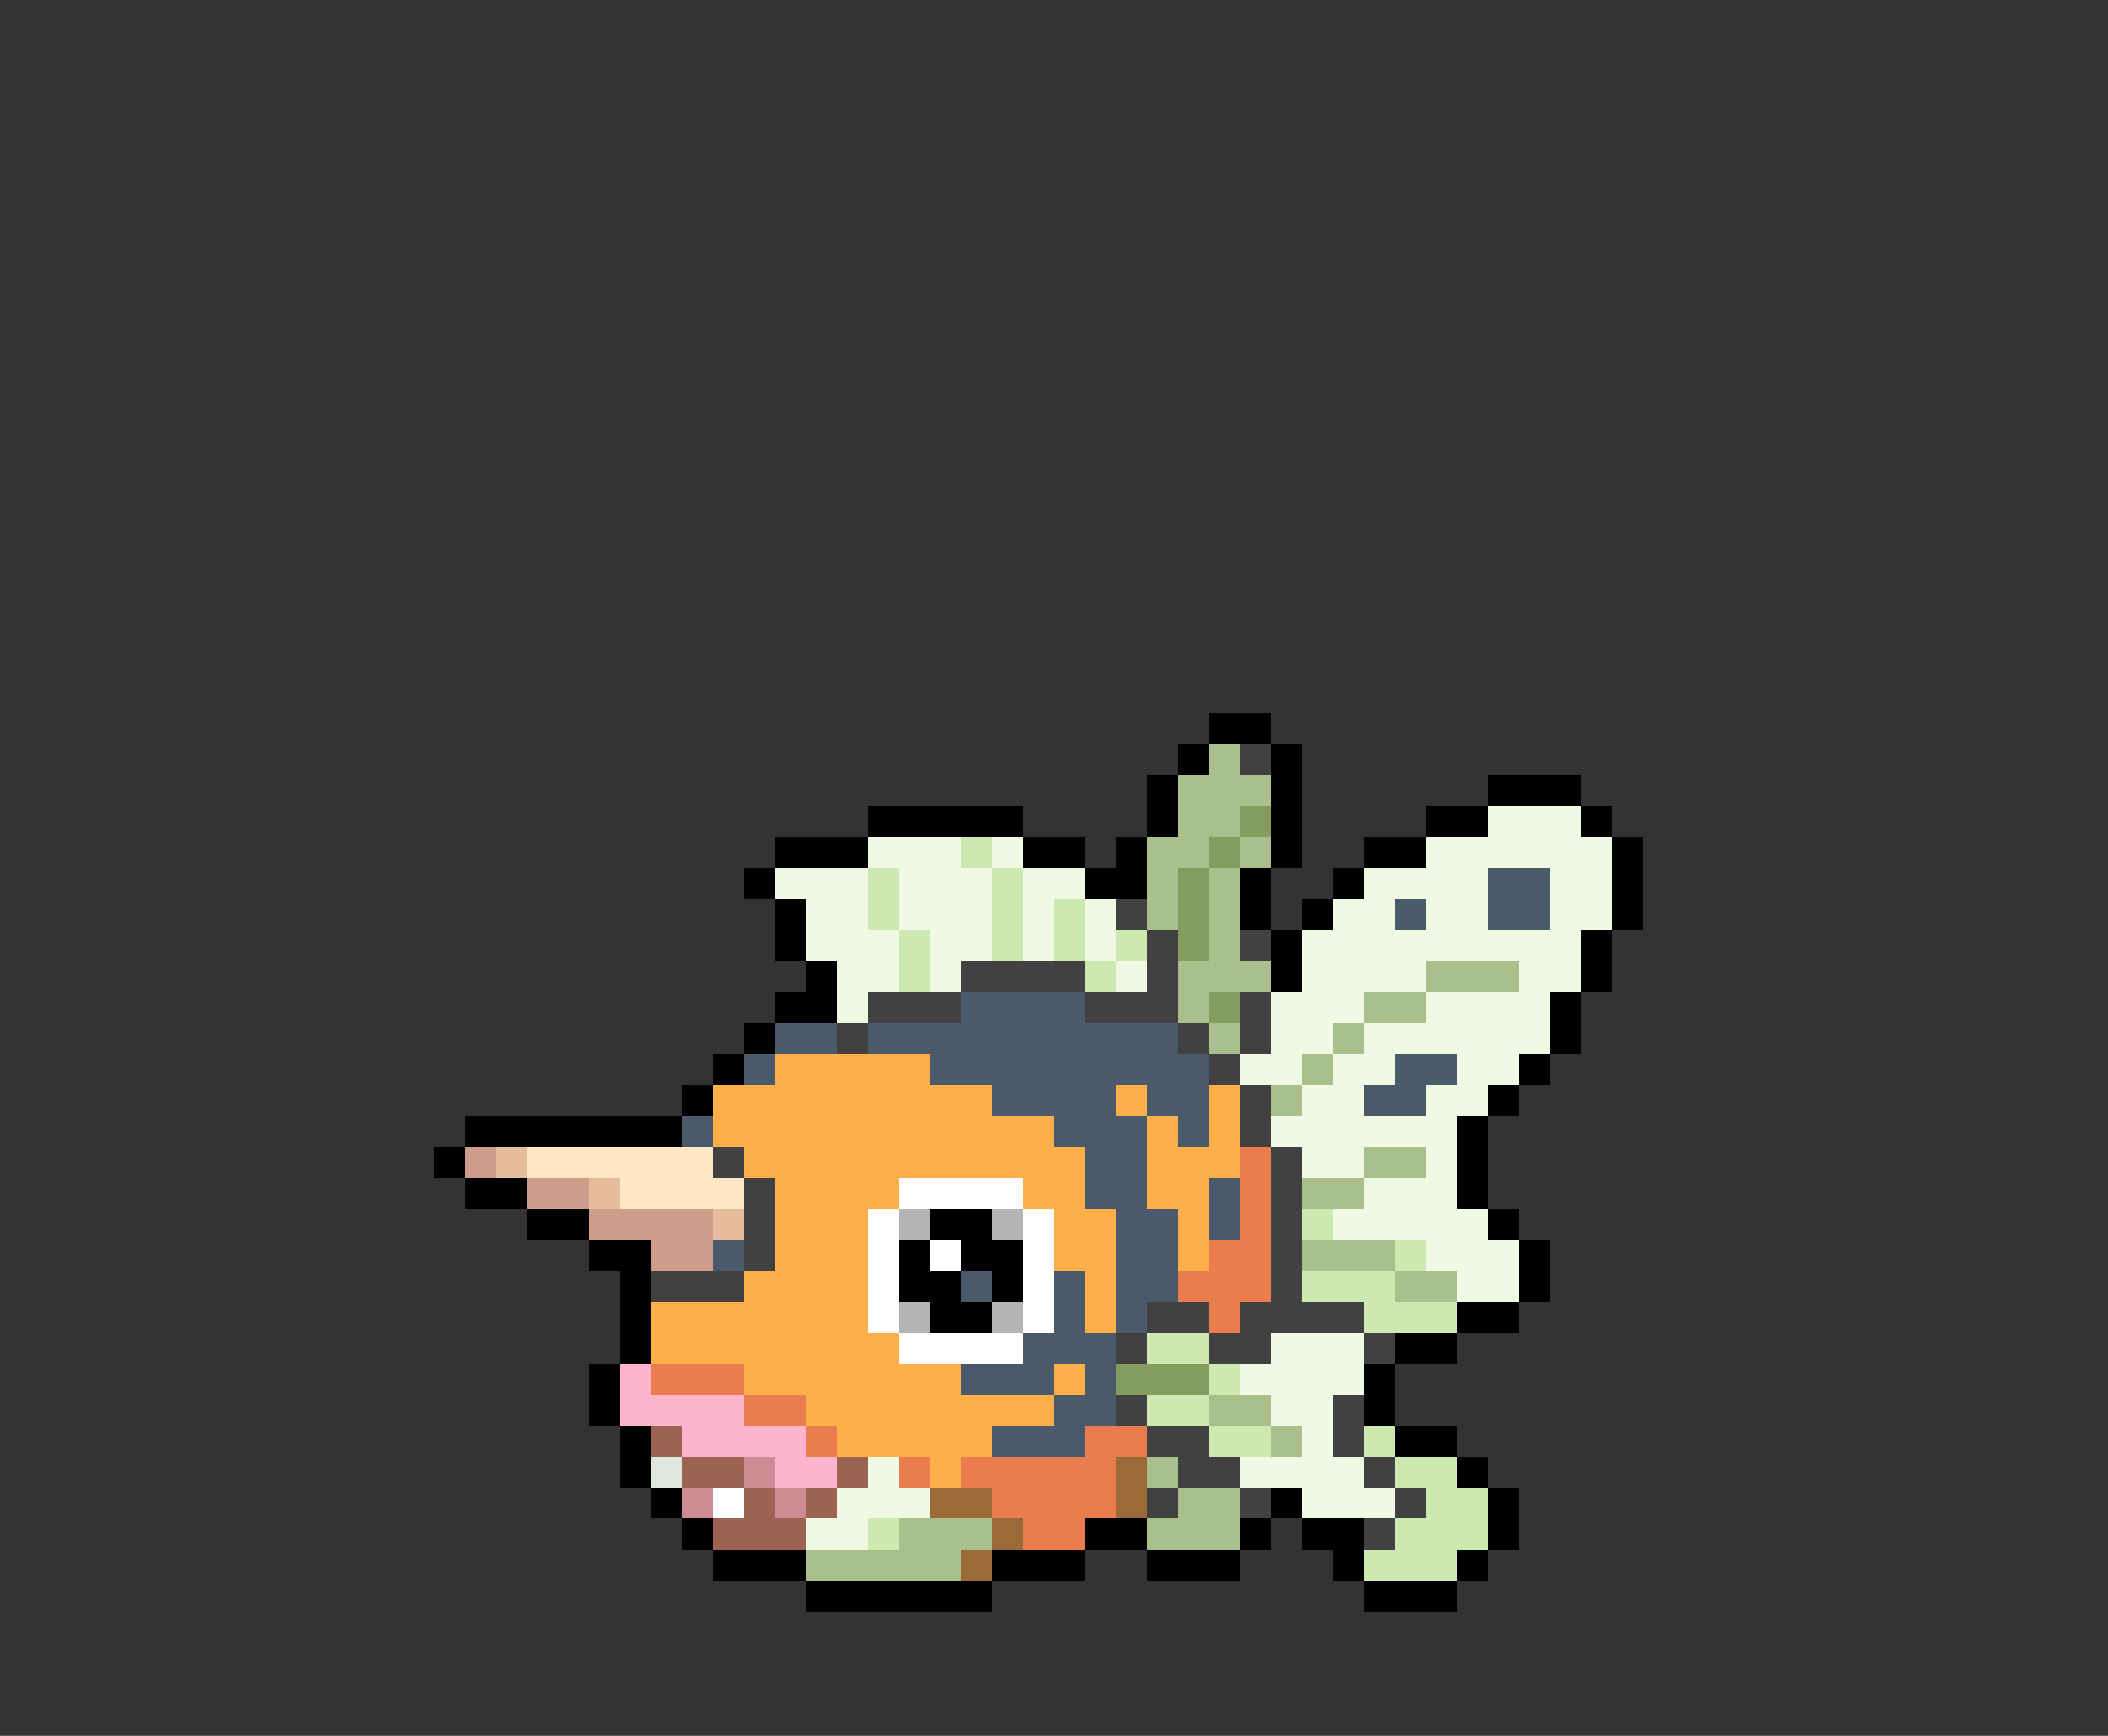 <svg xmlns="http://www.w3.org/2000/svg" viewBox="0 -0.5 68 56" shape-rendering="crispEdges">
<rect x="0" y="-0.5" width="68" height="56" fill="#333333" stroke="none"/>
<path stroke="#000000" d="M39 23h2M38 24h1M41 24h1M37 25h1M41 25h1M48 25h3M28 26h5M37 26h1M41 26h1M46 26h2M51 26h1M25 27h3M33 27h2M36 27h1M41 27h1M44 27h2M52 27h1M24 28h1M35 28h2M40 28h1M43 28h1M52 28h1M25 29h1M40 29h1M42 29h1M52 29h1M25 30h1M41 30h1M51 30h1M26 31h1M41 31h1M51 31h1M25 32h2M50 32h1M24 33h1M50 33h1M23 34h1M49 34h1M22 35h1M48 35h1M15 36h7M47 36h1M14 37h1M47 37h1M15 38h2M47 38h1M17 39h2M30 39h2M48 39h1M19 40h2M29 40h1M31 40h2M49 40h1M20 41h1M29 41h2M32 41h1M49 41h1M20 42h1M30 42h2M47 42h2M20 43h1M45 43h2M19 44h1M44 44h1M19 45h1M44 45h1M20 46h1M45 46h2M20 47h1M47 47h1M21 48h1M41 48h1M48 48h1M22 49h1M35 49h2M40 49h1M42 49h2M48 49h1M23 50h3M32 50h3M37 50h3M43 50h1M47 50h1M26 51h6M44 51h3" />
<path stroke="#a9c08c" d="M39 24h1M38 25h3M38 26h2M37 27h2M40 27h1M37 28h1M39 28h1M37 29h1M39 29h1M39 30h1M38 31h3M46 31h3M38 32h1M44 32h2M39 33h1M43 33h1M42 34h1M41 35h1M44 37h2M42 38h2M42 40h3M45 41h2M39 45h2M41 46h1M37 47h1M38 48h2M29 49h3M37 49h3M26 50h5" />
<path stroke="#414141" d="M40 24h1M36 29h1M37 30h1M40 30h1M31 31h4M37 31h1M28 32h3M35 32h3M40 32h1M27 33h1M38 33h1M40 33h1M39 34h1M40 35h1M40 36h1M23 37h1M41 37h1M24 38h1M41 38h1M24 39h1M41 39h1M24 40h1M41 40h1M21 41h3M41 41h1M37 42h2M40 42h4M36 43h1M39 43h2M44 43h1M36 45h1M43 45h1M37 46h2M43 46h1M38 47h2M44 47h1M37 48h1M40 48h1M45 48h1M44 49h1" />
<path stroke="#849d5f" d="M40 26h1M39 27h1M38 28h1M38 29h1M38 30h1M39 32h1M36 44h3" />
<path stroke="#eff9e4" d="M48 26h3M28 27h3M32 27h1M46 27h6M25 28h3M29 28h3M33 28h2M44 28h4M50 28h2M26 29h2M29 29h3M33 29h1M35 29h1M43 29h2M46 29h2M50 29h2M26 30h3M30 30h2M33 30h1M35 30h1M42 30h9M27 31h2M30 31h1M36 31h1M42 31h4M49 31h2M27 32h1M41 32h3M46 32h4M41 33h2M44 33h6M40 34h2M43 34h2M47 34h2M42 35h2M46 35h2M41 36h6M42 37h2M46 37h1M44 38h3M43 39h5M46 40h3M47 41h2M41 43h3M40 44h4M41 45h2M42 46h1M28 47h1M40 47h4M27 48h3M42 48h3M26 49h2" />
<path stroke="#cde8b1" d="M31 27h1M28 28h1M32 28h1M28 29h1M32 29h1M34 29h1M29 30h1M32 30h1M34 30h1M36 30h1M29 31h1M35 31h1M42 39h1M45 40h1M42 41h3M44 42h3M37 43h2M39 44h1M37 45h2M39 46h2M44 46h1M45 47h2M46 48h2M28 49h1M45 49h3M44 50h3" />
<path stroke="#4a5a6a" d="M48 28h2M45 29h1M48 29h2M31 32h4M25 33h2M28 33h10M24 34h1M30 34h9M45 34h2M32 35h4M37 35h2M44 35h2M22 36h1M34 36h3M38 36h1M35 37h2M35 38h2M39 38h1M36 39h2M39 39h1M23 40h1M36 40h2M31 41h1M34 41h1M36 41h2M34 42h1M36 42h1M33 43h3M31 44h3M35 44h1M34 45h2M32 46h3" />
<path stroke="#ffaf4a" d="M25 34h5M23 35h9M36 35h1M39 35h1M23 36h11M37 36h1M39 36h1M24 37h11M37 37h3M25 38h4M33 38h2M37 38h2M25 39h3M34 39h2M38 39h1M25 40h3M34 40h2M38 40h1M24 41h4M35 41h1M21 42h7M35 42h1M21 43h8M24 44h7M34 44h1M26 45h8M27 46h5M30 47h1" />
<path stroke="#cd9c8b" d="M15 37h1M17 38h2M19 39h4M21 40h2" />
<path stroke="#e6bd9c" d="M16 37h1M19 38h1M23 39h1" />
<path stroke="#ffe6c5" d="M17 37h6M20 38h4" />
<path stroke="#e97d4e" d="M40 37h1M40 38h1M40 39h1M39 40h2M38 41h3M39 42h1M21 44h3M24 45h2M26 46h1M35 46h2M29 47h1M31 47h5M32 48h4M33 49h2" />
<path stroke="#ffffff" d="M29 38h4M28 39h1M33 39h1M28 40h1M30 40h1M33 40h1M28 41h1M33 41h1M28 42h1M33 42h1M29 43h4M23 48h1" />
<path stroke="#b4b4b4" d="M29 39h1M32 39h1M29 42h1M32 42h1" />
<path stroke="#ffb4cd" d="M20 44h1M20 45h4M22 46h4M25 47h2" />
<path stroke="#9c6252" d="M21 46h1M22 47h2M27 47h1M24 48h1M26 48h1M23 49h3" />
<path stroke="#dee6de" d="M21 47h1" />
<path stroke="#cd8b94" d="M24 47h1M22 48h1M25 48h1" />
<path stroke="#9c6a39" d="M36 47h1M30 48h2M36 48h1M32 49h1M31 50h1" />
</svg>